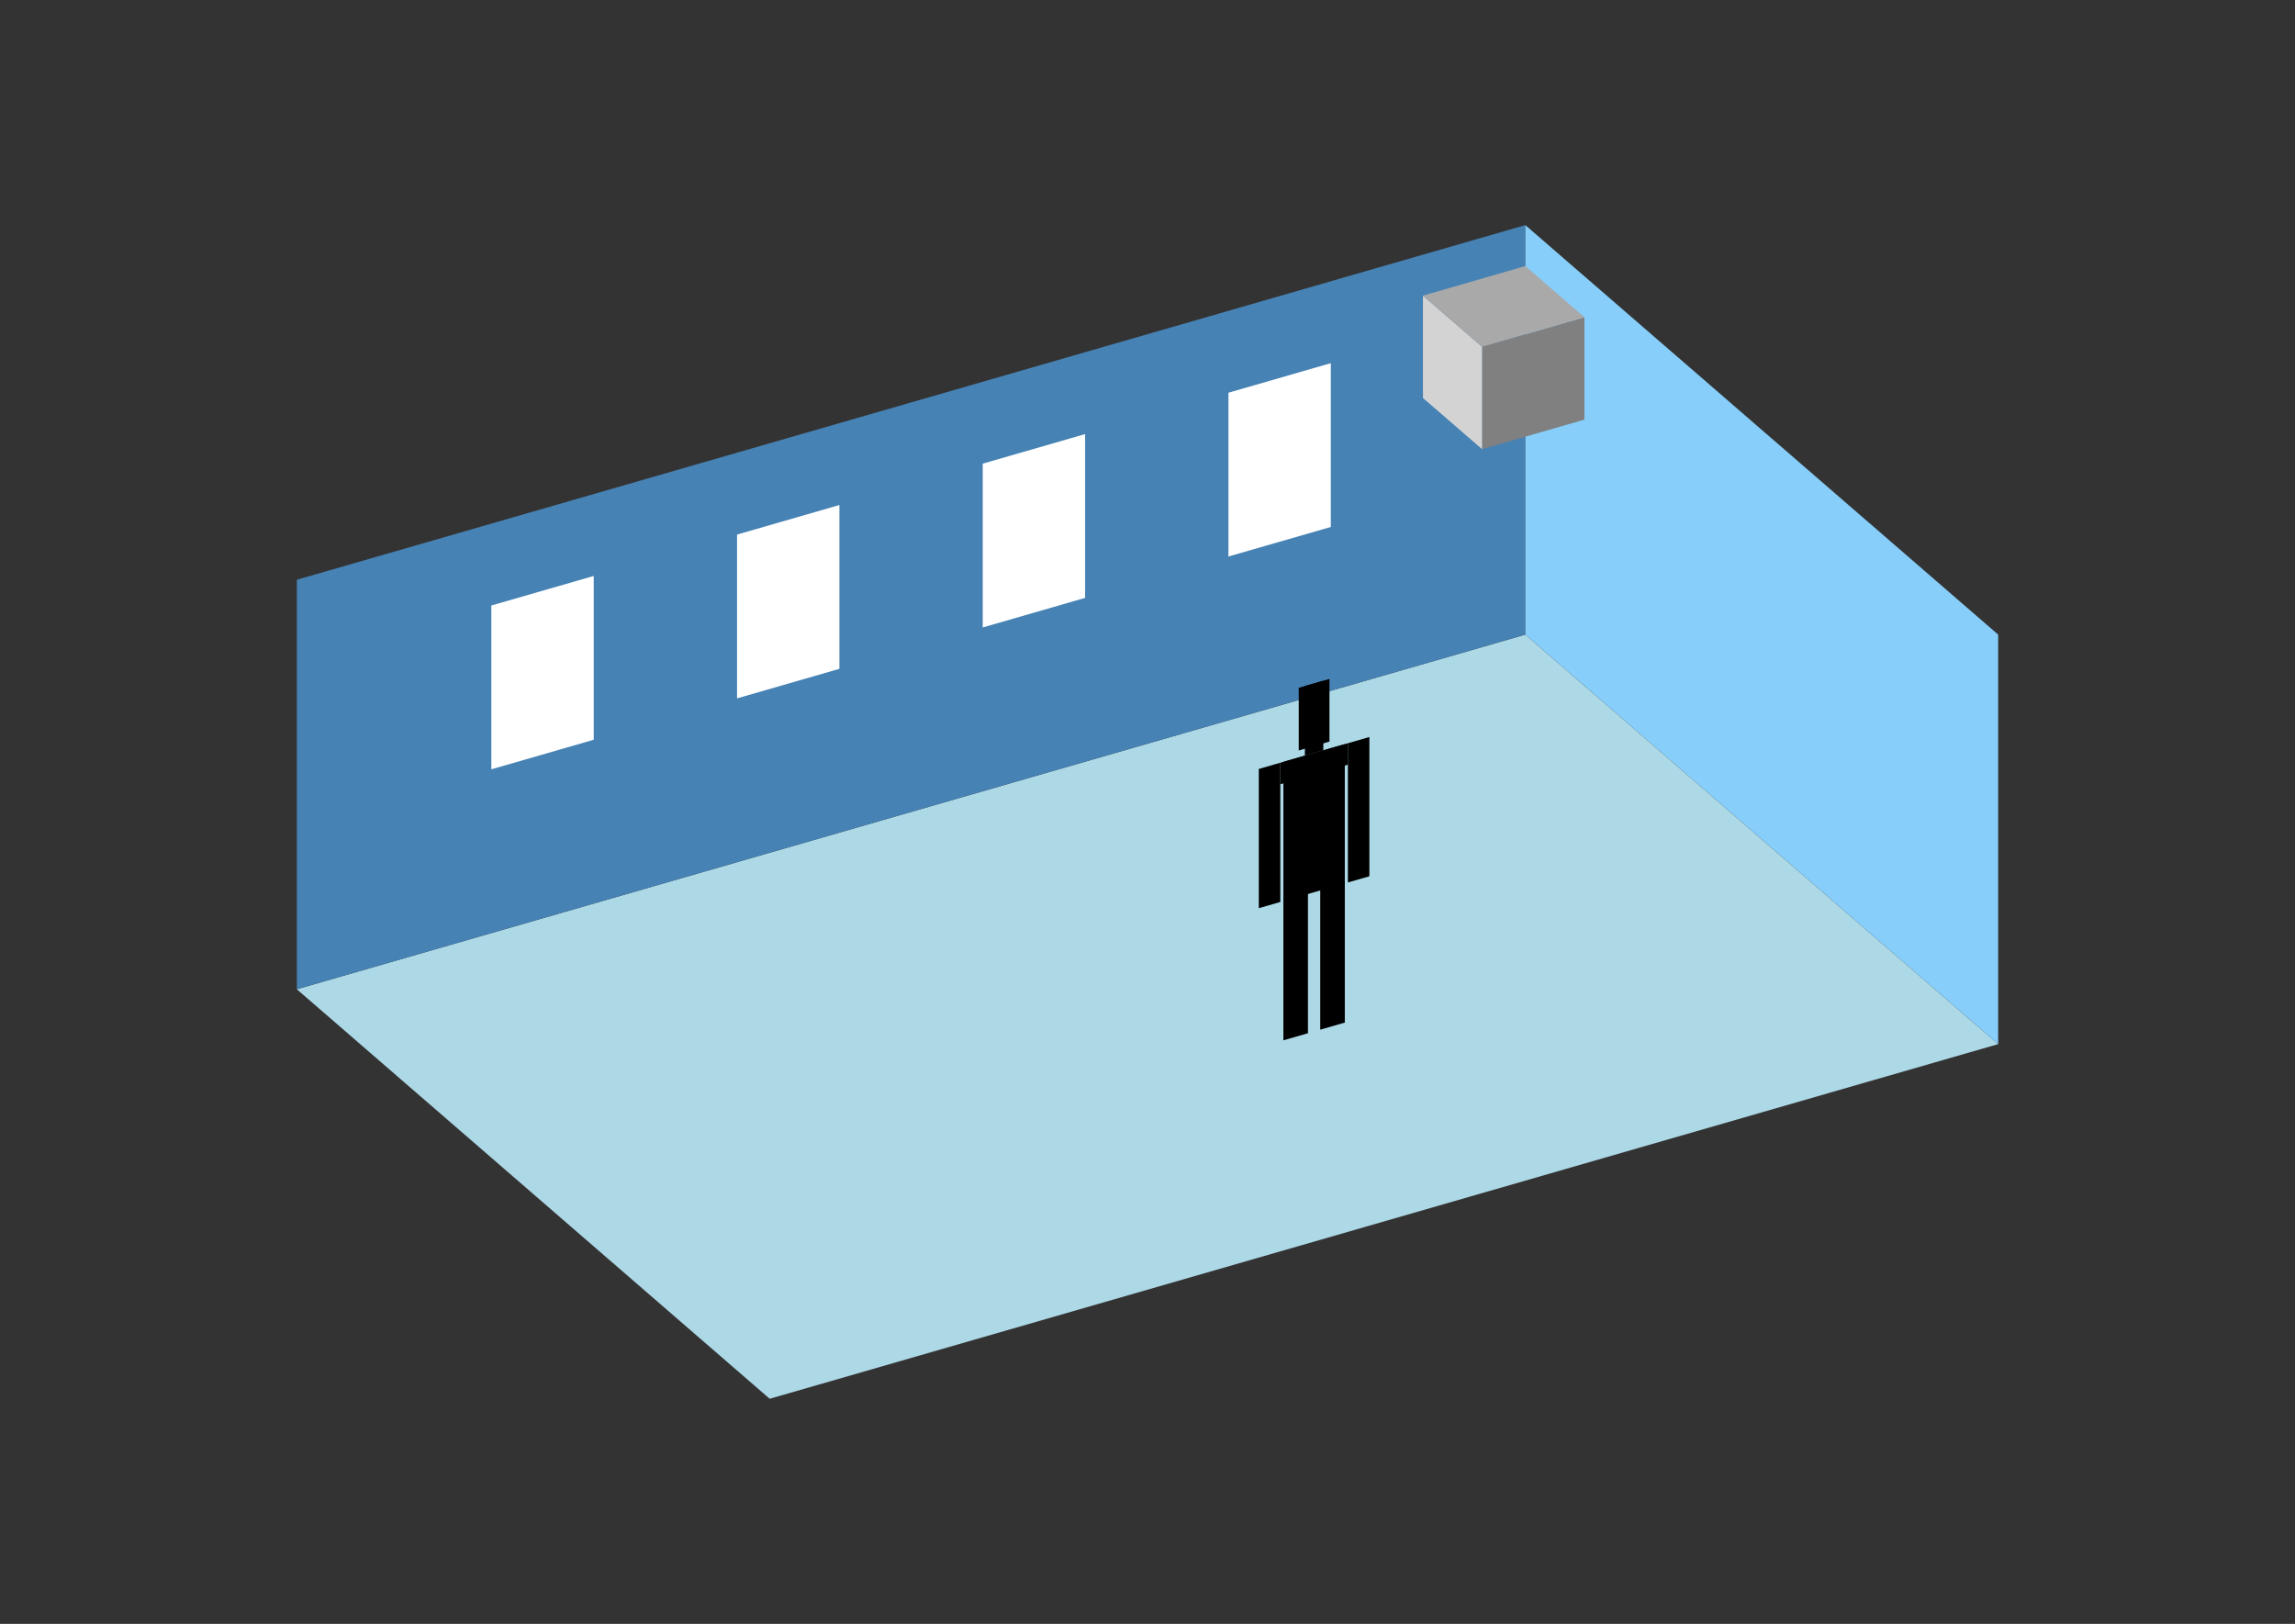 <?xml version="1.0" encoding="UTF-8"?>
<svg
  xmlns="http://www.w3.org/2000/svg"
  width="848"
  height="600"
  style="background-color:white"
>
  <rect width="100%" height="100%" fill="#333333" stroke="none"/>
  <polygon fill="lightblue" points="284.395,516.827 109.679,365.519 563.605,234.481 738.321,385.79" />
  <polygon fill="steelblue" points="109.679,365.519 109.679,214.21 563.605,83.173 563.605,234.481" />
  <polygon fill="lightskyblue" points="738.321,385.79 738.321,234.481 563.605,83.173 563.605,234.481" />
  <polygon fill="white" points="181.551,284.248 181.551,223.724 219.378,212.804 219.378,273.328" />
  <polygon fill="white" points="272.336,258.04 272.336,197.517 310.163,186.597 310.163,247.12" />
  <polygon fill="white" points="363.121,231.833 363.121,171.309 400.948,160.39 400.948,220.913" />
  <polygon fill="white" points="453.906,205.625 453.906,145.102 491.733,134.182 491.733,194.706" />
  <polygon fill="grey" points="547.617,165.964 547.617,128.137 585.444,117.217 585.444,155.044" />
  <polygon fill="lightgrey" points="547.617,165.964 547.617,128.137 525.778,109.224 525.778,147.051" />
  <polygon fill="darkgrey" points="547.617,128.137 525.778,109.224 563.605,98.304 585.444,117.217" />
  <polygon fill="hsl(324.0,50.0%,52.578%)" points="474.21,384.382 474.21,332.423 483.288,329.802 483.288,381.761" />
  <polygon fill="hsl(324.0,50.0%,52.578%)" points="496.906,377.83 496.906,325.871 487.828,328.492 487.828,380.451" />
  <polygon fill="hsl(324.0,50.0%,52.578%)" points="465.131,335.558 465.131,284.113 473.075,281.82 473.075,333.265" />
  <polygon fill="hsl(324.0,50.0%,52.578%)" points="498.041,326.058 498.041,274.613 505.985,272.32 505.985,323.765" />
  <polygon fill="hsl(324.0,50.0%,52.578%)" points="473.075,289.764 473.075,281.82 498.041,274.613 498.041,282.557" />
  <polygon fill="hsl(324.0,50.0%,52.578%)" points="474.21,332.937 474.21,281.492 496.906,274.94 496.906,326.385" />
  <polygon fill="hsl(324.0,50.0%,52.578%)" points="479.884,277.282 479.884,254.132 491.232,250.856 491.232,274.006" />
  <polygon fill="hsl(324.0,50.0%,52.578%)" points="482.153,279.199 482.153,253.477 488.962,251.511 488.962,277.234" />
</svg>
